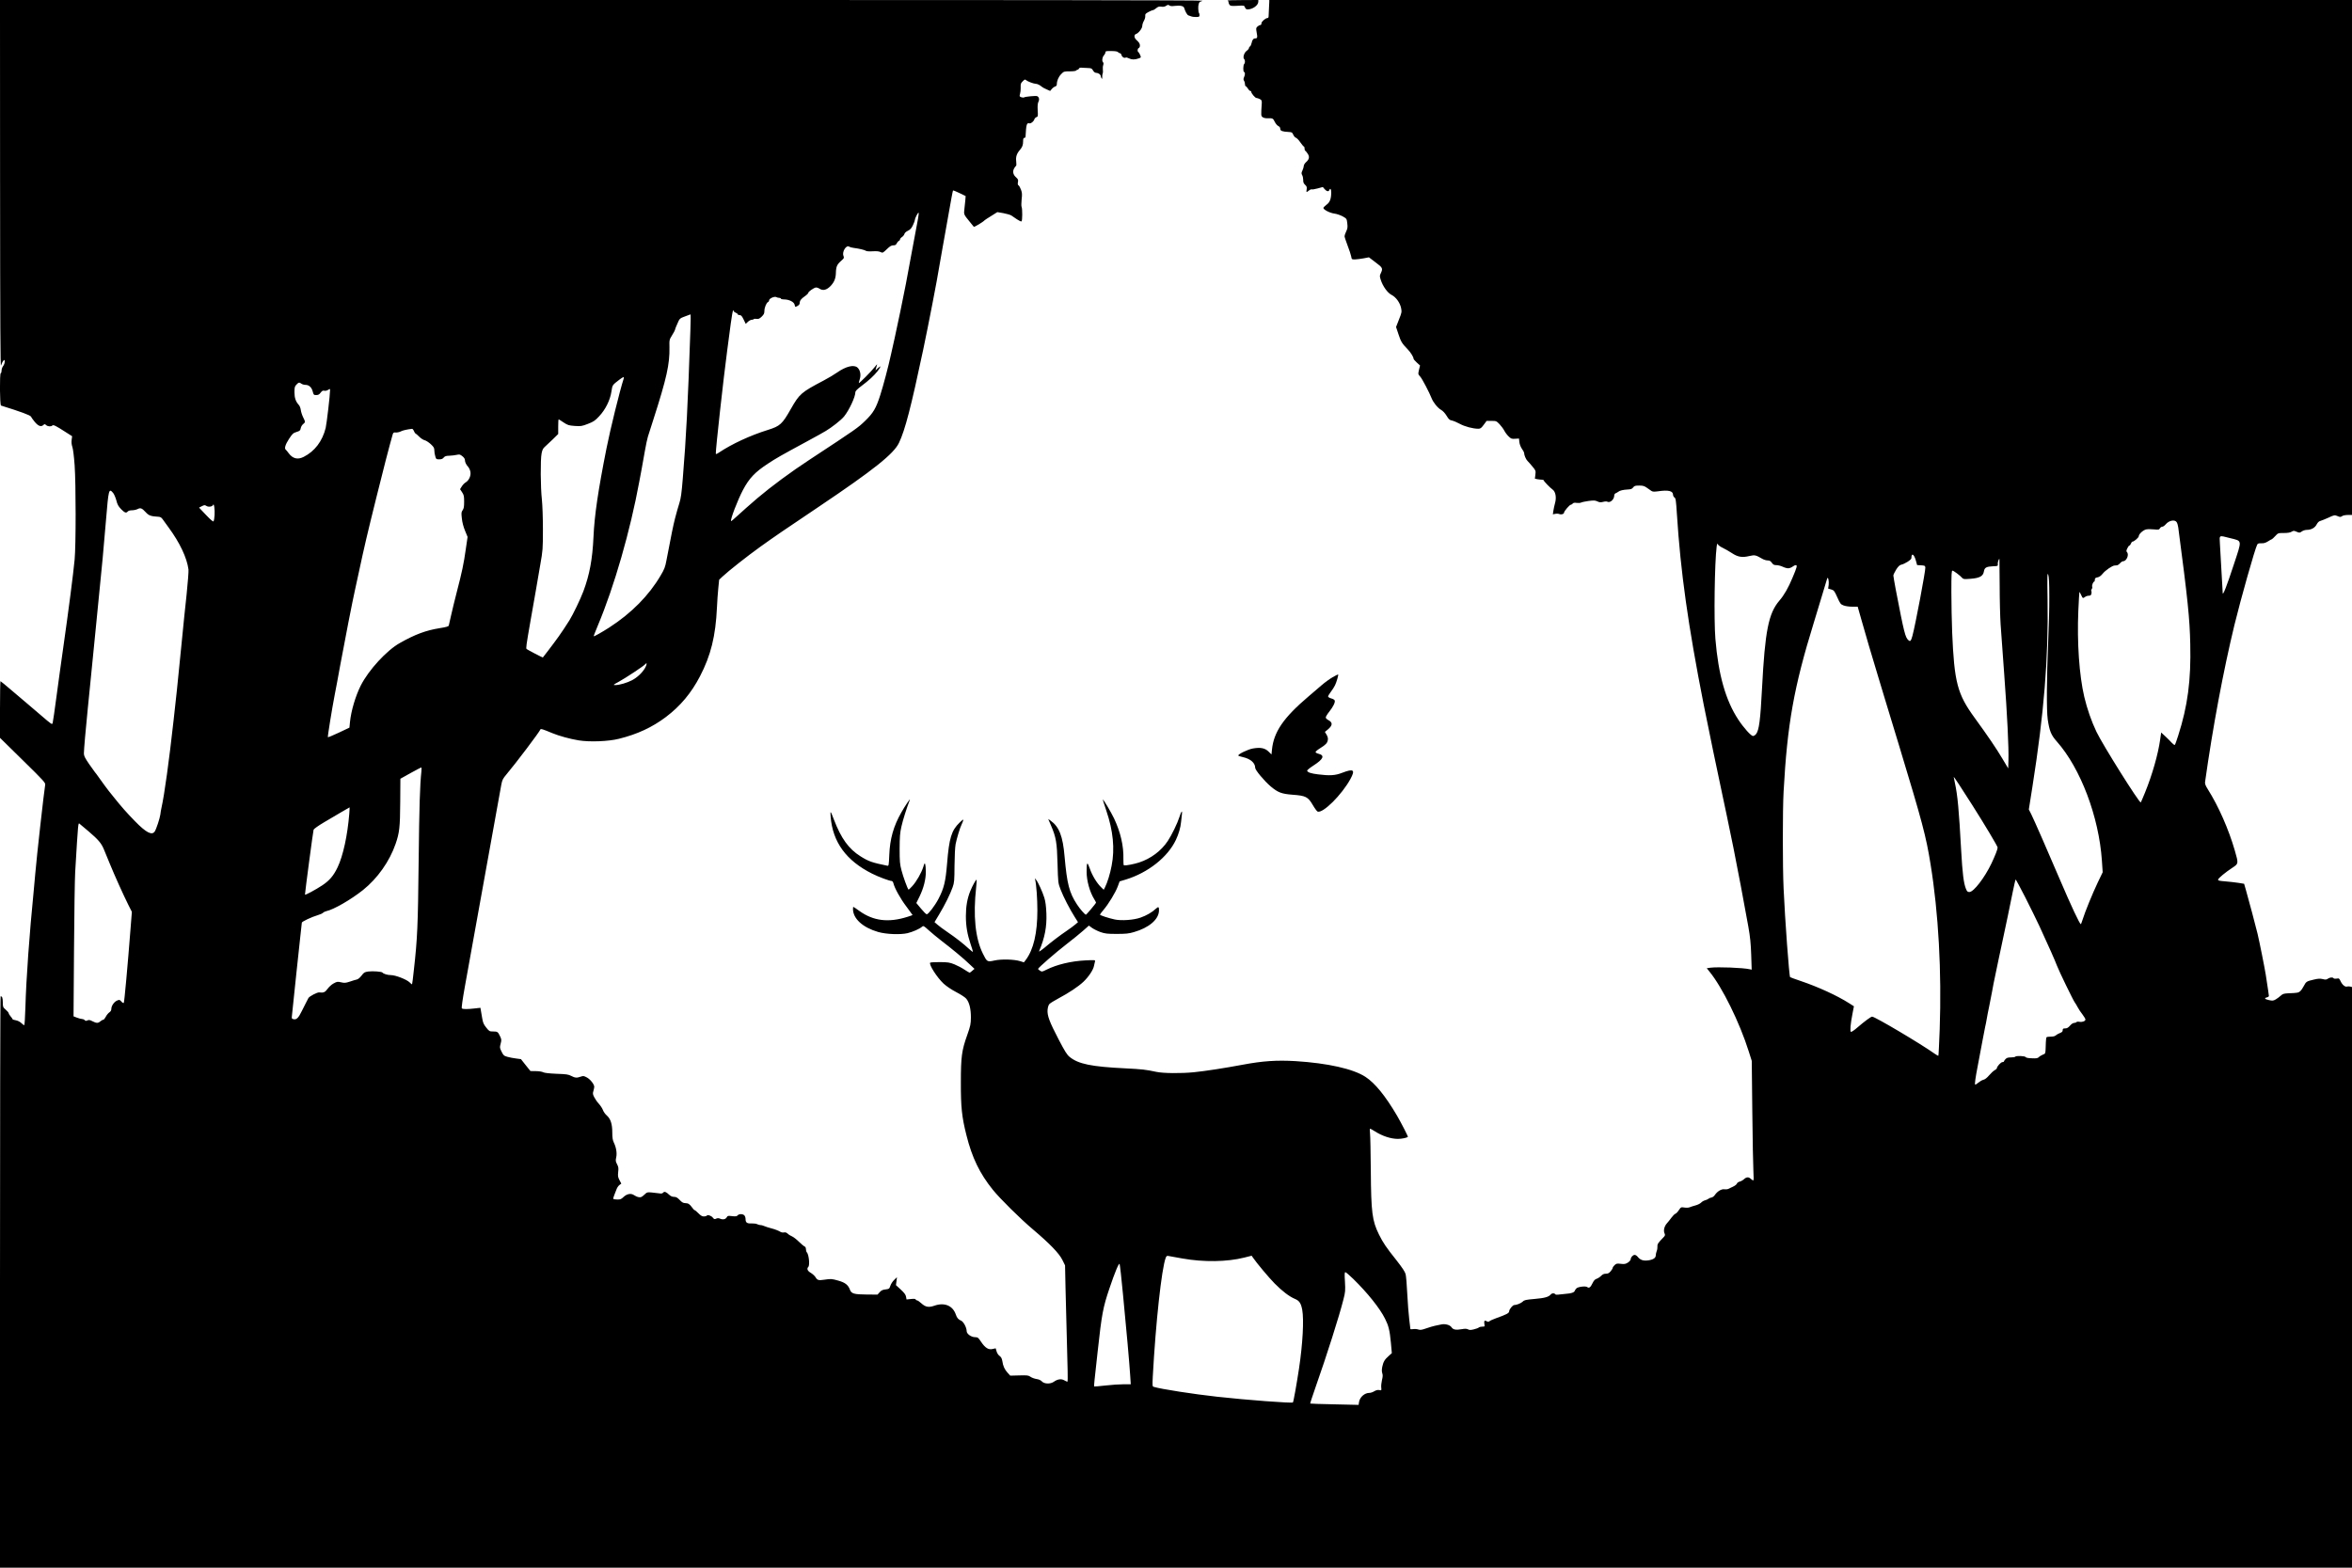 <?xml version="1.0" standalone="no"?>
<!DOCTYPE svg PUBLIC "-//W3C//DTD SVG 20010904//EN"
 "http://www.w3.org/TR/2001/REC-SVG-20010904/DTD/svg10.dtd">
<svg version="1.0" xmlns="http://www.w3.org/2000/svg"
 width="3000pt" height="2000pt" viewBox="0 0 3000 2000"
 preserveAspectRatio="xMidYMid meet">
<g transform="translate(0,2000) scale(0.1,-0.1)"
fill="#000000" stroke="none">
<path d="M1 17648 c1 -1795 4 -2343 12 -2311 7 23 20 50 29 60 17 16 18 16 18
-12 0 -17 -9 -41 -20 -55 -11 -14 -20 -40 -20 -57 0 -18 -4 -33 -10 -33 -16 0
-13 -410 3 -414 251 -78 373 -123 382 -141 6 -12 27 -42 48 -67 44 -53 80 -67
108 -42 18 16 20 16 37 1 21 -19 63 -22 79 -6 13 13 43 -1 165 -80 l88 -56 -6
-47 c-4 -30 -1 -61 9 -90 9 -25 21 -122 29 -233 17 -247 17 -1021 0 -1203 -18
-189 -75 -631 -147 -1137 -24 -170 -63 -447 -85 -615 -22 -168 -44 -317 -48
-332 -7 -26 -9 -24 -149 96 -78 68 -161 138 -184 157 -23 19 -106 89 -185 157
-78 67 -145 122 -148 122 -3 0 -6 -163 -6 -361 l0 -362 291 -286 c277 -272
291 -288 285 -316 -12 -62 -108 -912 -126 -1130 -6 -71 -15 -170 -20 -220 -54
-542 -96 -1119 -106 -1488 -4 -125 -10 -227 -15 -227 -4 0 -21 13 -38 29 -18
17 -47 31 -71 35 -22 3 -40 10 -40 14 0 4 -11 20 -25 36 -14 16 -25 35 -25 41
0 7 -17 27 -37 44 -35 30 -37 35 -37 94 -1 57 -8 76 -28 77 -5 0 -8 -1640 -8
-3645 l0 -3645 15000 0 15000 0 0 3704 0 3704 -24 6 c-14 3 -31 3 -39 0 -24
-9 -62 23 -82 67 -18 38 -21 40 -51 34 -18 -3 -35 -1 -39 5 -9 15 -48 12 -73
-6 -19 -13 -31 -14 -65 -5 -33 8 -58 7 -112 -6 -93 -21 -101 -26 -129 -81 -13
-26 -34 -56 -46 -67 -23 -20 -35 -23 -152 -27 -56 -3 -71 -7 -95 -29 -15 -14
-44 -36 -64 -48 -33 -19 -42 -20 -88 -10 -55 12 -65 25 -26 35 14 3 25 11 25
18 0 10 -14 100 -40 271 -11 73 -80 419 -104 520 -18 78 -119 456 -149 560
l-23 80 -74 12 c-41 6 -117 15 -168 19 -77 6 -92 10 -90 23 4 18 94 93 186
153 75 50 75 51 28 215 -79 274 -209 568 -344 782 -31 49 -39 71 -36 95 97
691 232 1414 374 2001 81 332 262 973 291 1027 7 14 20 18 52 17 31 -2 54 5
85 24 23 15 45 27 48 27 4 0 24 18 44 40 37 40 38 40 109 40 49 0 82 5 100 16
25 15 30 15 65 0 36 -15 40 -15 66 4 15 11 44 20 63 20 57 0 104 26 126 69 14
26 29 41 47 45 15 4 62 23 104 42 75 35 78 35 115 20 33 -14 39 -14 58 -1 12
9 44 15 74 15 l53 0 0 3285 0 3285 -6905 0 -6905 0 0 -22 c0 -21 -6 -144 -9
-190 0 -10 -6 -18 -13 -18 -25 0 -78 -45 -78 -67 0 -14 -6 -23 -15 -23 -9 0
-25 -9 -36 -19 -19 -17 -19 -24 -10 -76 12 -63 9 -75 -18 -75 -24 0 -39 -19
-47 -61 -4 -19 -13 -38 -21 -42 -7 -4 -13 -14 -13 -22 0 -7 -13 -23 -29 -34
-32 -23 -51 -85 -32 -104 14 -14 14 -50 1 -63 -14 -14 -16 -97 -2 -102 15 -5
15 -34 0 -67 -9 -21 -9 -31 0 -46 7 -10 12 -30 12 -44 0 -14 4 -25 9 -25 6 0
18 -13 28 -30 9 -16 23 -30 30 -30 7 0 13 -5 13 -12 0 -19 50 -78 66 -78 8 0
27 -6 43 -14 24 -13 27 -19 25 -58 -10 -152 -10 -157 11 -173 11 -8 36 -15 55
-14 74 2 77 1 99 -44 12 -24 32 -49 46 -55 17 -8 25 -20 25 -36 0 -26 27 -36
109 -40 39 -2 44 -5 57 -35 8 -18 23 -35 33 -38 11 -3 37 -29 57 -59 21 -30
41 -54 46 -54 4 0 8 -11 8 -24 0 -13 3 -26 7 -28 5 -1 19 -18 31 -36 29 -41
23 -74 -19 -111 -16 -14 -29 -36 -29 -48 0 -12 -8 -38 -17 -58 -14 -30 -15
-38 -3 -60 8 -14 13 -43 13 -63 -1 -27 5 -42 24 -60 21 -19 24 -30 20 -58 -7
-40 -4 -41 30 -14 14 11 30 17 35 14 5 -3 39 2 75 12 l66 18 23 -27 c26 -30
52 -35 60 -12 12 30 24 14 24 -31 0 -81 -17 -126 -61 -157 -21 -16 -39 -34
-39 -40 0 -22 84 -65 140 -72 31 -4 77 -20 107 -36 51 -29 51 -30 58 -89 6
-50 3 -67 -14 -103 -12 -24 -21 -51 -21 -61 0 -10 18 -63 39 -119 22 -56 42
-119 46 -139 6 -37 7 -38 48 -38 23 1 73 7 110 14 l68 13 84 -64 c92 -68 96
-78 68 -138 -16 -33 -16 -39 -1 -86 26 -81 86 -165 137 -191 57 -29 107 -98
122 -167 10 -51 9 -58 -27 -148 l-37 -95 31 -93 c31 -94 44 -116 116 -190 39
-40 76 -100 76 -121 0 -7 19 -29 41 -49 l42 -38 -12 -49 c-14 -64 -15 -60 15
-94 25 -28 117 -204 144 -274 21 -54 78 -125 121 -149 24 -14 50 -42 71 -76
26 -44 38 -55 67 -60 20 -4 65 -23 100 -42 63 -35 169 -63 238 -63 26 0 37 8
68 50 l37 50 62 0 c60 0 63 -1 103 -42 22 -24 50 -61 61 -83 11 -22 36 -55 55
-73 31 -30 39 -33 83 -30 l49 3 5 -46 c3 -27 17 -63 33 -86 15 -21 27 -43 27
-49 0 -29 23 -85 44 -105 13 -13 42 -46 65 -74 40 -48 41 -52 35 -101 l-6 -51
32 -7 c18 -3 43 -6 56 -6 13 0 24 -3 24 -8 0 -10 80 -94 114 -118 38 -27 51
-102 31 -172 -7 -26 -17 -69 -21 -96 l-7 -48 30 6 c16 4 41 3 54 -3 26 -10 59
2 59 20 0 17 71 99 85 99 7 0 18 7 25 15 9 11 23 13 50 9 20 -3 46 -1 57 4 11
6 55 15 98 21 64 8 83 7 110 -6 26 -13 42 -14 73 -6 22 6 46 7 54 2 35 -19 88
29 88 80 0 12 8 24 18 28 9 3 24 12 32 18 20 17 65 27 124 30 38 2 53 7 67 26
15 20 26 24 77 24 48 0 66 -5 98 -28 21 -15 48 -33 59 -41 16 -10 34 -11 85
-4 130 19 190 5 190 -45 0 -12 8 -27 18 -34 16 -9 20 -37 31 -209 47 -739 142
-1417 342 -2434 47 -236 199 -975 235 -1135 18 -81 88 -415 145 -695 45 -224
144 -744 189 -1000 24 -135 32 -218 37 -363 l6 -188 -24 5 c-86 20 -410 32
-503 20 l-46 -7 34 -42 c164 -200 386 -651 502 -1020 l38 -120 7 -645 c4 -355
10 -698 14 -763 5 -74 4 -117 -2 -117 -5 0 -19 9 -31 20 -28 27 -55 25 -87 -4
-15 -14 -40 -28 -55 -31 -16 -4 -32 -15 -35 -25 -3 -11 -27 -29 -53 -41 -26
-12 -54 -25 -62 -29 -8 -4 -29 -5 -46 -3 -36 6 -90 -27 -120 -72 -11 -17 -30
-31 -44 -33 -14 -2 -32 -10 -40 -17 -8 -7 -28 -15 -43 -19 -16 -4 -38 -17 -50
-30 -12 -12 -44 -28 -72 -35 -27 -7 -60 -18 -72 -23 -12 -6 -41 -8 -67 -4 -44
7 -45 6 -72 -33 -14 -22 -34 -43 -44 -46 -10 -3 -33 -26 -52 -52 -18 -25 -43
-56 -55 -69 -33 -36 -47 -89 -33 -125 12 -27 10 -32 -14 -57 -68 -70 -77 -84
-75 -115 1 -18 -3 -45 -10 -60 -6 -16 -11 -39 -11 -51 0 -35 -32 -57 -97 -66
-64 -8 -101 4 -136 48 -10 12 -26 22 -36 22 -23 0 -51 -31 -51 -56 -1 -11 -16
-29 -36 -42 -30 -19 -44 -21 -90 -16 -48 6 -58 4 -79 -16 -14 -13 -25 -29 -25
-36 0 -7 -12 -26 -26 -43 -20 -24 -34 -31 -60 -31 -25 0 -43 -8 -62 -28 -15
-15 -40 -31 -57 -37 -22 -7 -36 -23 -53 -58 -24 -51 -44 -66 -66 -48 -19 16
-115 5 -137 -15 -10 -9 -21 -25 -24 -35 -6 -18 -44 -31 -105 -35 -19 -1 -58
-5 -86 -9 -34 -5 -54 -4 -58 4 -10 16 -41 14 -56 -4 -26 -32 -78 -46 -205 -57
-114 -10 -133 -14 -152 -34 -20 -20 -78 -44 -109 -44 -19 0 -64 -55 -64 -78 0
-25 -33 -42 -165 -89 -38 -14 -77 -31 -85 -38 -10 -9 -20 -11 -30 -5 -32 20
-43 12 -37 -28 6 -37 6 -38 -26 -37 -17 0 -37 -5 -44 -11 -7 -7 -35 -17 -64
-24 -40 -10 -56 -10 -74 0 -18 9 -38 10 -82 2 -73 -13 -108 -6 -128 24 -21 32
-86 49 -139 35 -23 -6 -57 -13 -76 -16 -19 -4 -67 -18 -107 -32 -59 -21 -77
-23 -102 -15 -17 6 -46 8 -66 5 -19 -3 -35 -2 -35 1 0 4 -7 60 -15 124 -8 64
-19 210 -25 325 -5 114 -15 227 -21 251 -8 31 -42 82 -118 179 -130 163 -170
222 -222 327 -87 177 -100 280 -104 812 -2 230 -6 445 -10 478 -4 33 -4 60 1
60 4 0 28 -13 53 -29 99 -64 210 -101 302 -101 46 0 112 13 127 25 5 4 -83
175 -139 272 -149 253 -280 414 -402 494 -158 103 -481 175 -892 201 -241 14
-421 2 -675 -46 -229 -43 -481 -82 -624 -96 -162 -16 -389 -14 -477 5 -134 29
-182 34 -399 45 -429 21 -596 55 -707 146 -34 28 -61 71 -139 221 -118 226
-148 306 -142 380 3 32 12 61 23 73 10 11 61 43 114 71 137 73 255 152 319
212 67 63 127 153 136 204 4 21 10 47 13 57 5 18 0 19 -123 13 -182 -9 -365
-53 -497 -119 -54 -27 -58 -28 -82 -12 -14 9 -25 19 -24 23 2 14 225 209 359
312 80 61 177 141 217 176 l72 64 41 -30 c23 -16 71 -40 108 -53 58 -20 87
-23 207 -23 115 0 154 4 218 23 192 55 315 160 320 271 2 53 -6 58 -40 27 -48
-45 -120 -87 -195 -113 -87 -31 -243 -42 -329 -24 -79 17 -189 53 -189 62 0 4
21 31 46 61 63 74 152 220 181 298 l24 65 77 23 c285 87 537 286 641 507 36
77 59 155 66 230 3 33 8 78 11 100 7 53 -9 36 -31 -35 -27 -85 -99 -233 -150
-310 -84 -126 -216 -225 -366 -274 -65 -21 -164 -40 -193 -37 -5 1 -8 37 -7
80 5 167 -37 346 -119 519 -41 85 -134 242 -144 242 -2 0 19 -64 45 -142 88
-258 110 -489 68 -703 -19 -103 -55 -218 -86 -279 l-15 -28 -34 33 c-54 52
-114 151 -144 239 -32 92 -40 84 -40 -44 0 -112 40 -257 97 -348 13 -21 23
-40 23 -44 0 -9 -122 -154 -129 -154 -13 0 -78 75 -114 131 -99 151 -127 262
-158 609 -22 262 -69 382 -180 461 l-29 20 34 -79 c67 -155 78 -221 85 -492 7
-243 7 -246 39 -329 34 -90 117 -251 182 -353 l40 -63 -32 -28 c-18 -16 -67
-52 -108 -80 -90 -61 -200 -144 -294 -224 -42 -34 -67 -50 -62 -38 73 171 99
311 93 480 -4 91 -11 151 -26 200 -23 75 -79 198 -105 230 l-17 20 5 -20 c15
-62 28 -241 28 -390 0 -289 -49 -500 -148 -632 l-24 -31 -47 15 c-79 24 -237
28 -327 9 -94 -21 -96 -20 -150 89 -96 195 -125 480 -85 844 6 51 8 95 6 97
-7 7 -52 -74 -81 -145 -38 -94 -56 -196 -56 -319 0 -127 18 -232 60 -357 17
-49 30 -93 30 -98 0 -5 -21 10 -47 34 -72 67 -177 149 -279 218 -50 34 -107
76 -127 94 l-37 32 60 100 c72 119 140 257 171 345 21 59 23 84 24 275 1 119
7 238 14 275 14 71 56 211 76 250 7 14 16 36 20 50 6 21 -1 17 -45 -25 -104
-100 -134 -198 -160 -525 -19 -228 -39 -313 -110 -449 -45 -86 -129 -196 -149
-196 -8 0 -41 33 -73 72 l-60 72 41 83 c52 107 81 220 80 317 0 42 -4 85 -8
96 -7 16 -11 10 -24 -35 -23 -74 -86 -186 -141 -246 -24 -27 -46 -47 -48 -44
-14 15 -69 167 -89 245 -21 79 -24 113 -24 275 1 154 4 202 23 285 18 81 66
234 107 340 11 30 -63 -80 -108 -160 -100 -175 -146 -338 -154 -542 -6 -138
-7 -143 -27 -138 -195 40 -237 55 -339 119 -151 94 -248 228 -341 471 -44 115
-47 117 -41 35 26 -324 198 -561 530 -727 81 -41 221 -93 248 -93 8 0 18 -12
22 -27 15 -64 91 -201 166 -299 43 -57 79 -106 79 -108 0 -2 -30 -13 -67 -24
-240 -76 -433 -52 -609 74 -41 30 -77 54 -80 54 -2 0 -4 -12 -4 -27 0 -124
125 -237 322 -294 103 -29 280 -36 373 -15 69 17 154 54 187 83 16 14 23 10
83 -45 37 -33 110 -94 162 -134 135 -103 287 -229 360 -300 l63 -59 -28 -24
c-15 -14 -30 -25 -34 -25 -4 0 -33 17 -65 38 -32 22 -89 52 -128 68 -63 25
-82 28 -187 29 -64 0 -119 -3 -123 -7 -21 -21 88 -191 171 -268 36 -33 101
-77 161 -108 56 -29 113 -66 127 -83 40 -47 60 -130 60 -239 -1 -87 -5 -106
-47 -226 -70 -196 -81 -278 -81 -604 -1 -313 12 -440 71 -673 71 -286 170
-490 337 -697 90 -112 352 -371 511 -505 215 -182 335 -306 376 -390 l34 -69
6 -291 c4 -159 12 -491 19 -738 8 -246 11 -450 7 -453 -3 -4 -21 3 -39 14 -39
24 -87 18 -136 -17 -44 -31 -121 -29 -152 4 -15 16 -39 27 -69 31 -25 4 -59
16 -76 28 -27 19 -41 21 -145 18 l-114 -3 -33 36 c-39 43 -59 86 -68 150 -6
33 -14 50 -34 65 -16 10 -33 36 -39 58 l-12 40 -40 -9 c-53 -12 -94 14 -147
93 -35 53 -41 57 -76 58 -49 0 -107 42 -107 77 0 45 -40 120 -70 133 -36 15
-54 36 -68 78 -39 115 -146 159 -275 113 -72 -25 -112 -17 -164 30 -24 22 -49
39 -58 39 -8 0 -15 5 -15 11 0 8 -18 10 -59 6 l-58 -6 -6 34 c-4 26 -21 49
-67 92 l-62 57 7 51 6 50 -35 -34 c-20 -19 -42 -53 -49 -75 -13 -39 -16 -41
-62 -47 -37 -4 -54 -12 -75 -36 l-27 -30 -139 1 c-160 1 -195 11 -213 62 -22
60 -61 91 -147 115 -86 24 -91 25 -180 12 -74 -11 -89 -7 -113 34 -11 17 -38
41 -60 54 -41 23 -53 53 -31 75 22 22 7 161 -19 187 -6 6 -11 24 -11 39 0 18
-7 31 -17 35 -10 4 -42 31 -72 60 -30 30 -69 60 -87 68 -19 8 -44 23 -56 35
-16 15 -31 20 -49 16 -14 -3 -35 1 -45 8 -15 11 -79 36 -104 41 -27 6 -99 29
-112 36 -10 5 -27 9 -39 9 -11 0 -30 5 -42 12 -12 6 -44 10 -70 9 -59 -3 -77
11 -77 55 0 18 -7 40 -16 48 -20 21 -68 20 -85 0 -11 -13 -25 -15 -71 -10 -50
6 -58 5 -67 -13 -15 -27 -47 -35 -82 -21 -22 10 -36 10 -54 2 -20 -10 -27 -8
-42 12 -20 26 -68 42 -78 26 -3 -5 -20 -10 -37 -10 -22 0 -41 11 -69 40 -22
22 -43 40 -48 40 -5 0 -20 15 -32 33 -33 45 -49 56 -87 57 -26 0 -43 9 -72 40
-30 31 -46 40 -72 40 -24 0 -43 9 -64 28 -38 37 -60 44 -75 26 -10 -12 -23
-14 -53 -9 -23 3 -66 8 -96 11 -53 5 -57 4 -93 -30 -32 -30 -43 -34 -70 -30
-18 3 -45 15 -60 26 -39 27 -91 17 -135 -25 -28 -27 -41 -32 -78 -31 -24 0
-47 4 -51 7 -3 4 2 26 12 49 9 24 23 58 30 77 7 19 23 42 36 52 l24 18 -23 44
c-20 38 -22 53 -17 103 6 50 4 66 -14 100 -19 36 -20 48 -11 87 12 54 0 127
-30 189 -15 32 -20 62 -20 128 0 109 -21 174 -69 217 -20 17 -43 49 -50 70 -8
21 -31 57 -52 80 -21 22 -47 60 -59 84 -19 37 -21 48 -11 79 6 21 11 45 11 54
0 31 -49 94 -92 118 -40 22 -48 23 -79 12 -50 -18 -73 -17 -121 8 -37 20 -64
24 -188 28 -94 4 -154 11 -170 19 -13 8 -56 15 -94 15 l-70 1 -61 76 -60 76
-60 8 c-33 4 -83 13 -111 21 -46 13 -53 19 -76 66 -24 48 -25 54 -12 102 12
47 12 54 -8 96 -27 56 -32 60 -90 60 -44 0 -49 3 -86 50 -34 42 -42 63 -52
123 -6 39 -14 85 -17 100 l-5 29 -71 -8 c-95 -11 -154 -11 -166 1 -6 6 9 112
40 285 27 151 72 401 100 555 50 278 338 1875 363 2011 12 63 19 78 67 135
120 142 421 541 432 572 4 12 27 5 152 -47 87 -36 226 -74 335 -92 140 -23
381 -14 515 20 235 58 425 147 599 278 184 139 323 305 434 518 139 267 200
513 217 880 3 74 11 184 17 244 l11 109 41 39 c76 72 320 264 483 381 180 129
292 206 745 510 705 474 958 676 1025 817 78 163 154 458 308 1185 67 317 183
917 204 1055 5 30 25 143 44 250 20 107 57 314 82 460 25 145 48 267 51 269 2
3 40 -12 83 -33 l78 -38 -4 -52 c-3 -28 -8 -79 -12 -114 -8 -69 -9 -68 68
-162 25 -30 48 -59 52 -64 6 -7 123 64 139 84 3 3 40 28 83 54 l78 49 77 -13
c42 -8 88 -21 102 -30 14 -9 46 -31 72 -49 27 -18 52 -30 58 -26 11 7 12 162
1 184 -5 9 -4 52 0 95 8 66 6 87 -8 125 -9 25 -23 50 -31 55 -10 5 -12 18 -8
42 6 28 2 37 -23 60 -38 33 -47 73 -27 112 9 17 20 32 25 34 6 2 7 26 3 58 -7
57 5 97 45 144 33 38 43 65 43 111 0 33 4 45 15 45 8 0 15 6 16 13 8 157 15
182 48 173 20 -6 56 23 65 52 4 11 16 24 27 27 18 6 20 13 15 88 -3 59 0 89
10 109 15 30 7 61 -18 71 -17 6 -150 -6 -165 -16 -6 -4 -23 -3 -37 2 -23 9
-24 13 -15 43 5 18 9 51 8 73 -1 59 -1 60 28 89 23 23 28 25 42 12 18 -16 97
-46 124 -46 18 0 53 -17 75 -37 7 -7 34 -22 60 -33 l47 -21 20 24 c11 14 30
28 42 32 15 4 23 14 23 28 0 45 21 95 55 130 34 35 36 36 112 36 44 0 79 5 81
11 2 5 10 10 17 10 7 0 15 7 18 15 4 10 17 13 44 10 21 -2 56 -4 78 -4 34 -1
43 -6 57 -31 11 -19 25 -30 40 -30 28 -1 58 -22 58 -41 0 -8 5 -21 11 -29 8
-12 9 -8 8 15 -1 17 2 38 6 48 4 9 5 32 2 50 -2 17 0 43 5 56 5 16 5 28 -2 35
-17 17 -11 65 10 88 11 12 20 30 20 39 0 16 10 18 75 17 50 0 78 -5 86 -14 6
-8 18 -14 25 -14 8 0 16 -11 20 -25 6 -25 36 -41 54 -30 5 3 23 -1 39 -10 36
-18 74 -19 122 -2 35 12 35 13 22 44 -7 17 -17 34 -23 38 -15 9 -12 45 5 51 8
4 15 17 15 30 0 26 -9 41 -47 76 -28 26 -30 64 -4 73 33 10 81 72 81 104 0 16
9 45 21 65 11 19 19 47 17 62 -3 23 4 30 41 50 24 13 50 24 57 24 7 0 26 11
42 25 23 19 36 23 64 19 24 -4 44 -1 62 11 21 14 29 15 41 5 11 -9 32 -11 69
-6 73 8 114 -1 121 -28 14 -46 37 -87 53 -93 9 -2 26 -9 37 -13 11 -5 39 -8
63 -8 36 1 42 4 42 23 0 12 -3 25 -7 29 -4 3 -8 28 -9 54 -3 50 11 92 32 92 7
0 16 5 19 10 4 7 -2553 10 -7664 10 l-7671 0 1 -2352z m11709 -435 c-6 -37
-41 -223 -77 -413 -35 -190 -71 -379 -78 -420 -17 -95 -119 -588 -145 -700
-11 -47 -31 -139 -46 -205 -33 -151 -96 -391 -136 -515 -54 -169 -89 -228
-192 -328 -93 -90 -108 -101 -706 -494 -240 -157 -488 -340 -670 -494 -79 -67
-213 -186 -268 -237 -35 -33 -65 -57 -67 -55 -14 14 85 272 152 398 80 150
152 226 318 335 108 71 159 100 495 282 265 144 264 144 370 224 41 31 89 74
107 97 65 81 143 249 143 307 0 16 22 39 78 81 98 74 155 127 204 187 46 59
50 82 7 41 l-32 -29 7 27 c3 14 9 34 13 45 3 10 -11 -4 -32 -32 -37 -49 -195
-208 -201 -202 -1 1 4 23 12 48 18 55 7 117 -28 149 -45 42 -149 16 -260 -62
-35 -25 -112 -71 -173 -103 -287 -151 -307 -169 -417 -361 -111 -196 -138
-220 -294 -269 -225 -70 -461 -180 -621 -287 -33 -22 -43 -25 -43 -13 0 72 97
951 145 1310 13 99 34 255 46 348 12 92 26 167 30 167 5 0 9 -5 9 -10 0 -6 11
-15 25 -20 14 -5 25 -14 25 -20 0 -5 11 -10 24 -10 19 0 29 -11 51 -56 l27
-56 27 26 c15 14 37 26 48 26 12 0 24 4 27 8 3 5 19 7 36 4 25 -4 38 2 66 29
27 26 34 41 34 72 0 43 26 106 47 114 7 3 13 13 13 22 1 23 68 53 91 41 10 -6
27 -10 38 -10 12 0 21 -4 21 -10 0 -5 19 -10 43 -10 64 -1 126 -32 133 -69 6
-30 7 -30 35 -15 18 9 29 23 29 35 0 33 17 56 65 89 25 17 45 37 45 44 0 15
68 63 96 68 11 1 33 -5 48 -16 44 -28 91 -16 141 36 47 50 66 98 67 171 0 29
6 66 13 82 13 28 20 37 72 84 19 17 20 24 11 48 -20 54 39 144 75 115 7 -5 32
-12 57 -15 66 -8 141 -26 155 -37 7 -6 44 -9 86 -6 51 3 82 0 101 -10 26 -13
29 -12 79 36 40 39 59 50 84 50 24 0 34 6 43 25 7 14 19 28 27 31 8 4 15 12
15 20 0 7 11 21 25 30 14 9 28 27 31 39 3 13 21 30 45 41 30 15 45 31 64 72
14 29 25 59 25 68 0 20 40 97 47 90 3 -3 0 -36 -7 -73z m-2904 -1425 c-33
-961 -53 -1360 -97 -1893 -15 -189 -25 -256 -44 -315 -13 -41 -38 -127 -54
-190 -26 -103 -43 -187 -111 -542 -15 -82 -26 -111 -74 -191 -149 -254 -371
-479 -654 -662 -95 -61 -194 -117 -199 -112 -2 2 22 64 53 138 209 497 413
1207 529 1839 8 41 21 113 30 160 9 47 27 147 40 224 13 76 31 159 39 185 8
25 39 123 69 216 171 532 210 710 206 925 -2 93 -2 96 34 154 21 33 37 64 37
69 0 5 7 24 15 43 8 19 22 49 30 68 12 28 26 39 68 54 28 11 59 22 67 25 8 3
17 6 19 6 2 1 1 -90 -3 -201z m-851 -619 c-51 -158 -172 -651 -219 -889 -107
-538 -154 -857 -166 -1130 -13 -285 -50 -482 -129 -694 -39 -103 -132 -296
-178 -370 -65 -102 -81 -126 -137 -206 -33 -47 -92 -125 -130 -175 -38 -49
-71 -91 -72 -93 -2 -3 -196 98 -207 108 -10 9 -5 46 48 350 20 113 49 282 66
375 16 94 44 253 61 355 31 176 33 197 33 445 0 148 -6 311 -13 380 -18 157
-20 512 -4 590 9 47 19 66 45 88 17 15 62 58 100 94 l67 66 0 94 c0 51 2 93 6
93 3 0 31 -18 62 -39 53 -35 65 -39 142 -45 79 -5 91 -4 168 26 73 28 92 41
145 98 80 85 139 204 156 315 13 85 10 81 101 151 52 39 64 42 55 13z m-4111
-64 c11 -8 34 -15 52 -15 45 0 79 -31 93 -85 11 -42 13 -45 45 -45 25 0 39 7
56 31 18 23 29 29 47 24 14 -3 33 1 48 11 24 16 25 15 25 -5 0 -61 -43 -425
-56 -481 -42 -169 -140 -298 -281 -369 -76 -38 -138 -23 -190 46 -15 21 -32
41 -37 45 -22 15 -7 66 40 138 44 67 54 76 96 89 42 13 48 18 54 48 3 18 17
42 30 52 30 23 30 30 0 89 -13 26 -26 67 -29 90 -3 24 -14 54 -25 65 -40 44
-56 90 -56 163 0 61 3 74 24 96 29 31 38 33 64 13z m1436 -605 c7 -16 16 -30
19 -30 4 0 25 -18 47 -40 21 -22 53 -42 69 -46 17 -3 51 -25 78 -49 40 -37 47
-50 47 -81 0 -20 5 -54 12 -75 10 -37 14 -39 50 -39 29 0 45 6 58 23 14 17 29
22 72 23 29 1 71 6 93 11 35 8 44 6 72 -17 20 -15 33 -34 33 -48 0 -28 15 -59
42 -89 11 -12 24 -40 28 -62 9 -50 -18 -110 -60 -135 -16 -9 -38 -32 -50 -52
l-22 -35 26 -39 c23 -35 26 -50 26 -121 0 -64 -4 -87 -19 -108 -17 -24 -18
-35 -10 -106 5 -50 21 -109 41 -157 l32 -78 -23 -157 c-25 -182 -50 -297 -114
-543 -25 -96 -57 -229 -72 -295 -14 -66 -28 -127 -31 -136 -3 -11 -34 -20
-116 -33 -174 -28 -313 -79 -507 -189 -169 -94 -400 -346 -500 -544 -67 -134
-123 -323 -137 -464 l-7 -72 -135 -64 c-74 -35 -137 -61 -140 -58 -5 5 52 359
88 545 11 52 42 221 70 375 54 296 160 835 185 945 8 36 31 139 50 230 74 345
107 486 226 965 74 302 172 680 207 800 8 26 13 30 41 27 17 -1 46 5 63 14 27
14 78 25 144 33 6 0 17 -12 24 -29z m-3837 -789 c13 -16 31 -59 41 -95 13 -52
25 -74 60 -111 47 -48 66 -54 86 -30 7 9 29 15 54 15 22 0 54 7 70 15 38 20
56 13 104 -39 40 -44 65 -53 167 -59 20 -1 36 -11 50 -32 11 -16 45 -64 76
-105 142 -193 233 -385 253 -535 3 -22 -8 -166 -24 -320 -17 -154 -44 -417
-60 -585 -63 -635 -71 -713 -106 -1020 -57 -513 -117 -950 -154 -1113 -6 -27
-13 -67 -15 -89 -7 -50 -51 -184 -71 -215 -35 -55 -111 -15 -254 132 -110 113
-169 180 -277 315 -6 8 -32 40 -56 70 -24 30 -72 96 -107 145 -35 50 -66 92
-70 95 -3 3 -36 49 -73 102 -54 79 -67 105 -67 136 0 45 22 302 50 577 11 110
27 268 35 350 8 83 39 395 69 695 30 300 60 597 65 660 6 63 15 160 21 215 5
55 24 267 41 470 34 407 37 420 92 356z m1294 -282 c-2 -37 -8 -72 -12 -79 -6
-9 -34 14 -97 80 l-89 94 35 18 c32 16 38 17 58 4 28 -18 77 -10 86 13 11 28
24 -59 19 -130z m25027 -91 c8 -13 17 -43 20 -68 122 -925 146 -1160 153
-1487 11 -460 -33 -792 -154 -1168 -19 -60 -38 -114 -43 -118 -4 -4 -20 7 -37
25 -16 18 -53 55 -83 83 l-54 50 -13 -90 c-26 -188 -102 -453 -193 -676 -27
-67 -52 -124 -54 -126 -15 -16 -489 739 -566 902 -64 135 -118 289 -155 445
-64 274 -93 691 -76 1094 6 131 12 241 14 243 2 2 12 -15 22 -37 20 -45 23
-46 51 -25 10 8 31 15 46 15 21 0 29 6 34 24 3 14 3 30 -1 36 -4 6 -1 17 5 25
7 8 10 22 6 30 -6 17 13 65 26 65 4 0 8 11 8 24 0 19 7 25 33 30 23 4 44 19
67 47 32 41 121 102 150 104 8 1 23 2 33 3 9 1 27 13 39 27 12 14 30 25 39 25
44 0 79 86 48 117 -9 9 -8 21 5 47 9 20 21 36 27 36 5 0 14 11 19 25 5 14 14
25 20 25 20 0 80 52 80 69 0 28 58 80 96 87 20 4 64 4 99 0 58 -6 65 -4 75 14
6 11 19 20 29 20 11 0 31 14 45 31 42 50 116 64 140 27z m681 -203 c158 -40
154 -14 46 -342 -89 -272 -139 -398 -140 -359 -1 26 -29 516 -36 634 -6 109
-16 104 130 67z m-6472 -124 c29 -13 81 -44 117 -67 77 -51 132 -60 226 -37
67 15 78 13 164 -37 19 -11 49 -20 67 -20 24 0 37 -7 53 -30 17 -24 29 -30 59
-30 20 0 56 -9 79 -20 22 -11 54 -20 70 -20 16 0 41 9 55 20 14 11 33 20 42
20 23 0 16 -25 -41 -160 -53 -128 -108 -224 -168 -293 -139 -163 -183 -387
-221 -1117 -21 -408 -38 -536 -76 -585 -11 -14 -29 -25 -39 -25 -25 0 -120
106 -187 208 -162 246 -255 572 -293 1032 -20 241 -10 971 16 1175 6 41 8 46
16 30 5 -11 33 -31 61 -44z m2464 -162 l16 -58 51 -3 c46 -3 51 -5 54 -28 4
-37 -128 -739 -165 -873 -18 -64 -27 -75 -49 -56 -42 35 -56 90 -164 651 -16
87 -30 166 -30 176 0 9 16 43 35 74 25 40 44 58 63 63 48 10 132 64 132 84 0
72 33 54 57 -30z m1069 -317 c0 -185 6 -409 12 -497 6 -88 27 -374 46 -635 39
-526 59 -940 54 -1099 l-3 -104 -74 124 c-74 125 -182 285 -356 524 -219 301
-258 449 -285 1090 -5 132 -10 363 -10 513 0 227 2 272 14 272 15 0 101 -65
125 -94 13 -15 26 -16 105 -10 117 9 161 33 171 94 8 50 32 62 120 66 58 2 60
3 57 28 -3 20 12 66 21 66 1 0 2 -152 3 -338z m633 -147 c1 -137 -6 -405 -15
-595 -19 -433 -21 -857 -5 -968 22 -148 43 -200 117 -283 302 -341 536 -959
574 -1518 l10 -149 -64 -133 c-66 -139 -161 -371 -192 -471 -10 -32 -20 -58
-23 -58 -14 0 -122 230 -263 560 -148 347 -336 777 -370 844 l-30 59 46 291
c148 938 205 1640 193 2386 -5 304 -3 350 8 320 10 -26 14 -101 14 -285z
m-2814 153 l-7 -47 39 -11 c36 -11 41 -18 78 -100 37 -82 43 -90 80 -104 23
-9 71 -16 110 -16 l70 0 49 -172 c64 -227 116 -402 216 -733 10 -33 48 -157
83 -275 36 -118 117 -386 181 -595 296 -976 343 -1153 400 -1507 102 -627 143
-1372 117 -2113 -7 -181 -14 -331 -17 -334 -2 -2 -23 9 -47 26 -180 128 -762
473 -798 473 -15 0 -98 -61 -187 -138 -40 -35 -77 -60 -83 -56 -14 8 -6 99 20
233 l18 93 -61 39 c-152 97 -396 209 -619 284 -71 24 -131 46 -134 49 -12 12
-65 728 -83 1131 -13 284 -13 997 0 1235 47 863 131 1333 385 2155 19 61 64
209 100 330 36 121 68 227 71 235 11 29 25 -34 19 -82z m-15098 -1061 c-36
-61 -99 -120 -165 -155 -63 -33 -162 -62 -213 -62 -32 0 -29 3 41 41 88 48
323 203 341 226 25 29 21 -6 -4 -50z m-2852 -1319 c-19 -180 -27 -432 -35
-1148 -9 -825 -16 -984 -61 -1384 -10 -99 -21 -181 -23 -183 -2 -2 -17 9 -32
25 -38 37 -179 92 -238 92 -43 0 -95 16 -107 32 -9 13 -122 21 -180 14 -49 -7
-57 -12 -87 -52 -20 -26 -43 -46 -60 -50 -15 -3 -55 -15 -89 -27 -55 -18 -69
-19 -112 -9 -46 11 -53 9 -97 -15 -26 -14 -60 -46 -77 -70 -30 -42 -51 -51
-105 -44 -24 4 -127 -50 -138 -72 -6 -12 -21 -40 -32 -62 -12 -22 -35 -69 -53
-105 -41 -85 -66 -110 -102 -103 -26 5 -28 8 -23 47 6 47 14 124 56 536 17
162 39 372 50 466 11 94 20 177 20 183 0 14 126 73 204 96 30 9 60 22 66 30 6
7 25 17 43 21 94 20 312 146 467 269 185 148 339 366 416 589 49 142 57 211
59 531 l2 300 129 72 c71 39 132 72 137 72 4 1 5 -23 2 -51z m19781 -428 c161
-253 324 -527 324 -542 0 -24 -31 -102 -79 -204 -87 -182 -227 -364 -281 -364
-23 0 -31 7 -45 43 -28 70 -44 197 -60 487 -29 525 -45 700 -80 862 -8 37 -15
71 -15 75 0 10 89 -125 236 -357z m-20701 -112 c-22 -275 -79 -537 -149 -683
-51 -107 -103 -168 -194 -229 -86 -57 -222 -130 -222 -119 0 28 104 812 110
828 4 11 62 52 131 93 68 40 169 99 224 132 55 32 102 59 104 60 1 0 0 -37 -4
-82z m-3324 -225 c122 -104 161 -150 193 -226 14 -34 48 -118 77 -187 60 -147
173 -398 236 -524 l45 -89 -15 -191 c-39 -502 -81 -962 -88 -970 -5 -6 -18 1
-31 17 -22 24 -25 25 -55 12 -38 -16 -73 -68 -73 -107 0 -18 -9 -33 -26 -44
-14 -10 -34 -34 -45 -56 -11 -21 -25 -38 -33 -38 -7 0 -23 -9 -36 -20 -29 -25
-49 -25 -100 1 -33 17 -46 20 -65 11 -18 -8 -26 -8 -35 4 -7 8 -22 14 -33 14
-12 0 -41 8 -65 17 l-44 17 6 845 c3 465 10 914 15 996 40 664 37 631 59 613
9 -7 60 -50 113 -95z m24701 -840 c64 -126 145 -291 181 -368 118 -255 199
-439 224 -505 26 -69 208 -445 228 -470 7 -8 23 -35 36 -60 13 -25 41 -67 62
-93 20 -27 37 -55 37 -63 0 -21 -39 -36 -75 -30 -19 4 -36 2 -40 -4 -3 -5 -17
-10 -29 -10 -14 0 -35 -14 -53 -35 -23 -26 -38 -35 -62 -35 -26 0 -31 -4 -31
-23 0 -17 -9 -26 -35 -36 -19 -7 -42 -20 -52 -29 -11 -11 -33 -17 -64 -17 -26
0 -51 -3 -55 -8 -4 -4 -8 -33 -9 -65 -5 -155 -2 -142 -39 -157 -19 -8 -42 -22
-51 -32 -14 -14 -32 -17 -89 -14 -45 1 -74 7 -78 15 -9 15 -124 20 -133 5 -4
-5 -28 -9 -55 -9 -38 0 -54 -5 -70 -22 -11 -12 -20 -25 -20 -30 0 -4 -9 -8
-19 -8 -20 0 -71 -57 -71 -78 0 -6 -13 -18 -29 -26 -16 -9 -47 -38 -70 -65
-27 -32 -53 -52 -72 -56 -17 -4 -46 -21 -65 -37 -19 -17 -38 -28 -41 -24 -7 6
5 93 32 231 22 114 42 223 65 345 11 63 25 135 31 160 6 25 15 68 19 95 4 28
20 109 35 180 15 72 31 153 35 180 8 52 14 79 80 395 23 107 52 247 66 310 13
63 37 178 54 255 16 77 44 213 62 303 18 89 35 162 38 162 3 0 58 -102 122
-227z m-10752 -4608 c274 -49 571 -44 790 11 l95 24 15 -22 c47 -69 202 -255
278 -332 98 -99 186 -166 259 -197 56 -23 77 -55 93 -138 23 -126 7 -432 -41
-751 -30 -198 -70 -424 -78 -432 -11 -12 -600 32 -966 73 -300 33 -714 97
-809 126 -17 5 -18 13 -12 132 37 683 112 1375 165 1515 10 24 15 27 39 22 15
-3 92 -17 172 -31z m-756 -460 c41 -418 82 -877 92 -1037 l7 -108 -93 0 c-51
0 -156 -7 -232 -16 -77 -9 -141 -14 -142 -12 -4 4 3 70 45 448 52 476 68 561
150 803 70 208 122 332 130 311 4 -10 24 -185 43 -389z m2938 198 c179 -175
338 -373 404 -506 45 -89 60 -147 75 -307 l12 -133 -40 -36 c-52 -46 -68 -73
-82 -138 -7 -36 -7 -60 0 -82 8 -23 7 -45 -4 -88 -7 -32 -12 -75 -9 -95 4 -37
4 -38 -25 -32 -20 4 -40 -1 -64 -15 -19 -12 -47 -21 -62 -21 -61 0 -120 -52
-132 -114 l-6 -39 -307 7 c-168 3 -308 8 -310 10 -2 3 28 94 66 203 145 411
306 919 357 1123 25 96 26 115 20 228 -6 95 -5 122 5 122 7 0 53 -39 102 -87z"/>
<path d="M15658 19993 c6 -2 12 -12 12 -21 0 -9 6 -25 13 -34 11 -14 27 -16
100 -12 86 5 87 5 97 -20 6 -18 17 -26 33 -26 64 0 136 51 137 98 l0 22 -202
-1 c-112 0 -197 -3 -190 -6z"/>
<path d="M16997 11360 c-36 -21 -100 -67 -140 -102 -40 -35 -116 -99 -167
-143 -319 -271 -443 -452 -466 -679 l-6 -61 -37 36 c-46 46 -103 57 -201 40
-65 -12 -195 -75 -185 -91 2 -4 28 -12 58 -19 96 -21 157 -74 157 -136 0 -30
116 -168 198 -238 93 -78 138 -95 279 -106 168 -12 197 -27 257 -130 25 -43
53 -81 62 -85 67 -26 308 213 419 416 64 118 41 135 -105 79 -89 -35 -160 -39
-310 -20 -88 11 -131 25 -137 46 -3 7 34 37 81 67 127 82 147 129 63 150 -21
5 -37 15 -37 22 0 6 24 27 53 45 76 47 96 68 103 105 5 25 0 43 -15 70 l-22
37 36 29 c65 54 67 91 5 123 -17 9 -30 23 -30 32 0 9 20 43 45 74 51 65 78
120 69 143 -3 9 -24 21 -45 26 -22 6 -39 17 -39 25 0 7 16 34 35 59 19 25 43
62 53 83 19 38 46 132 40 139 -2 1 -34 -15 -71 -36z"/>
</g>
</svg>
